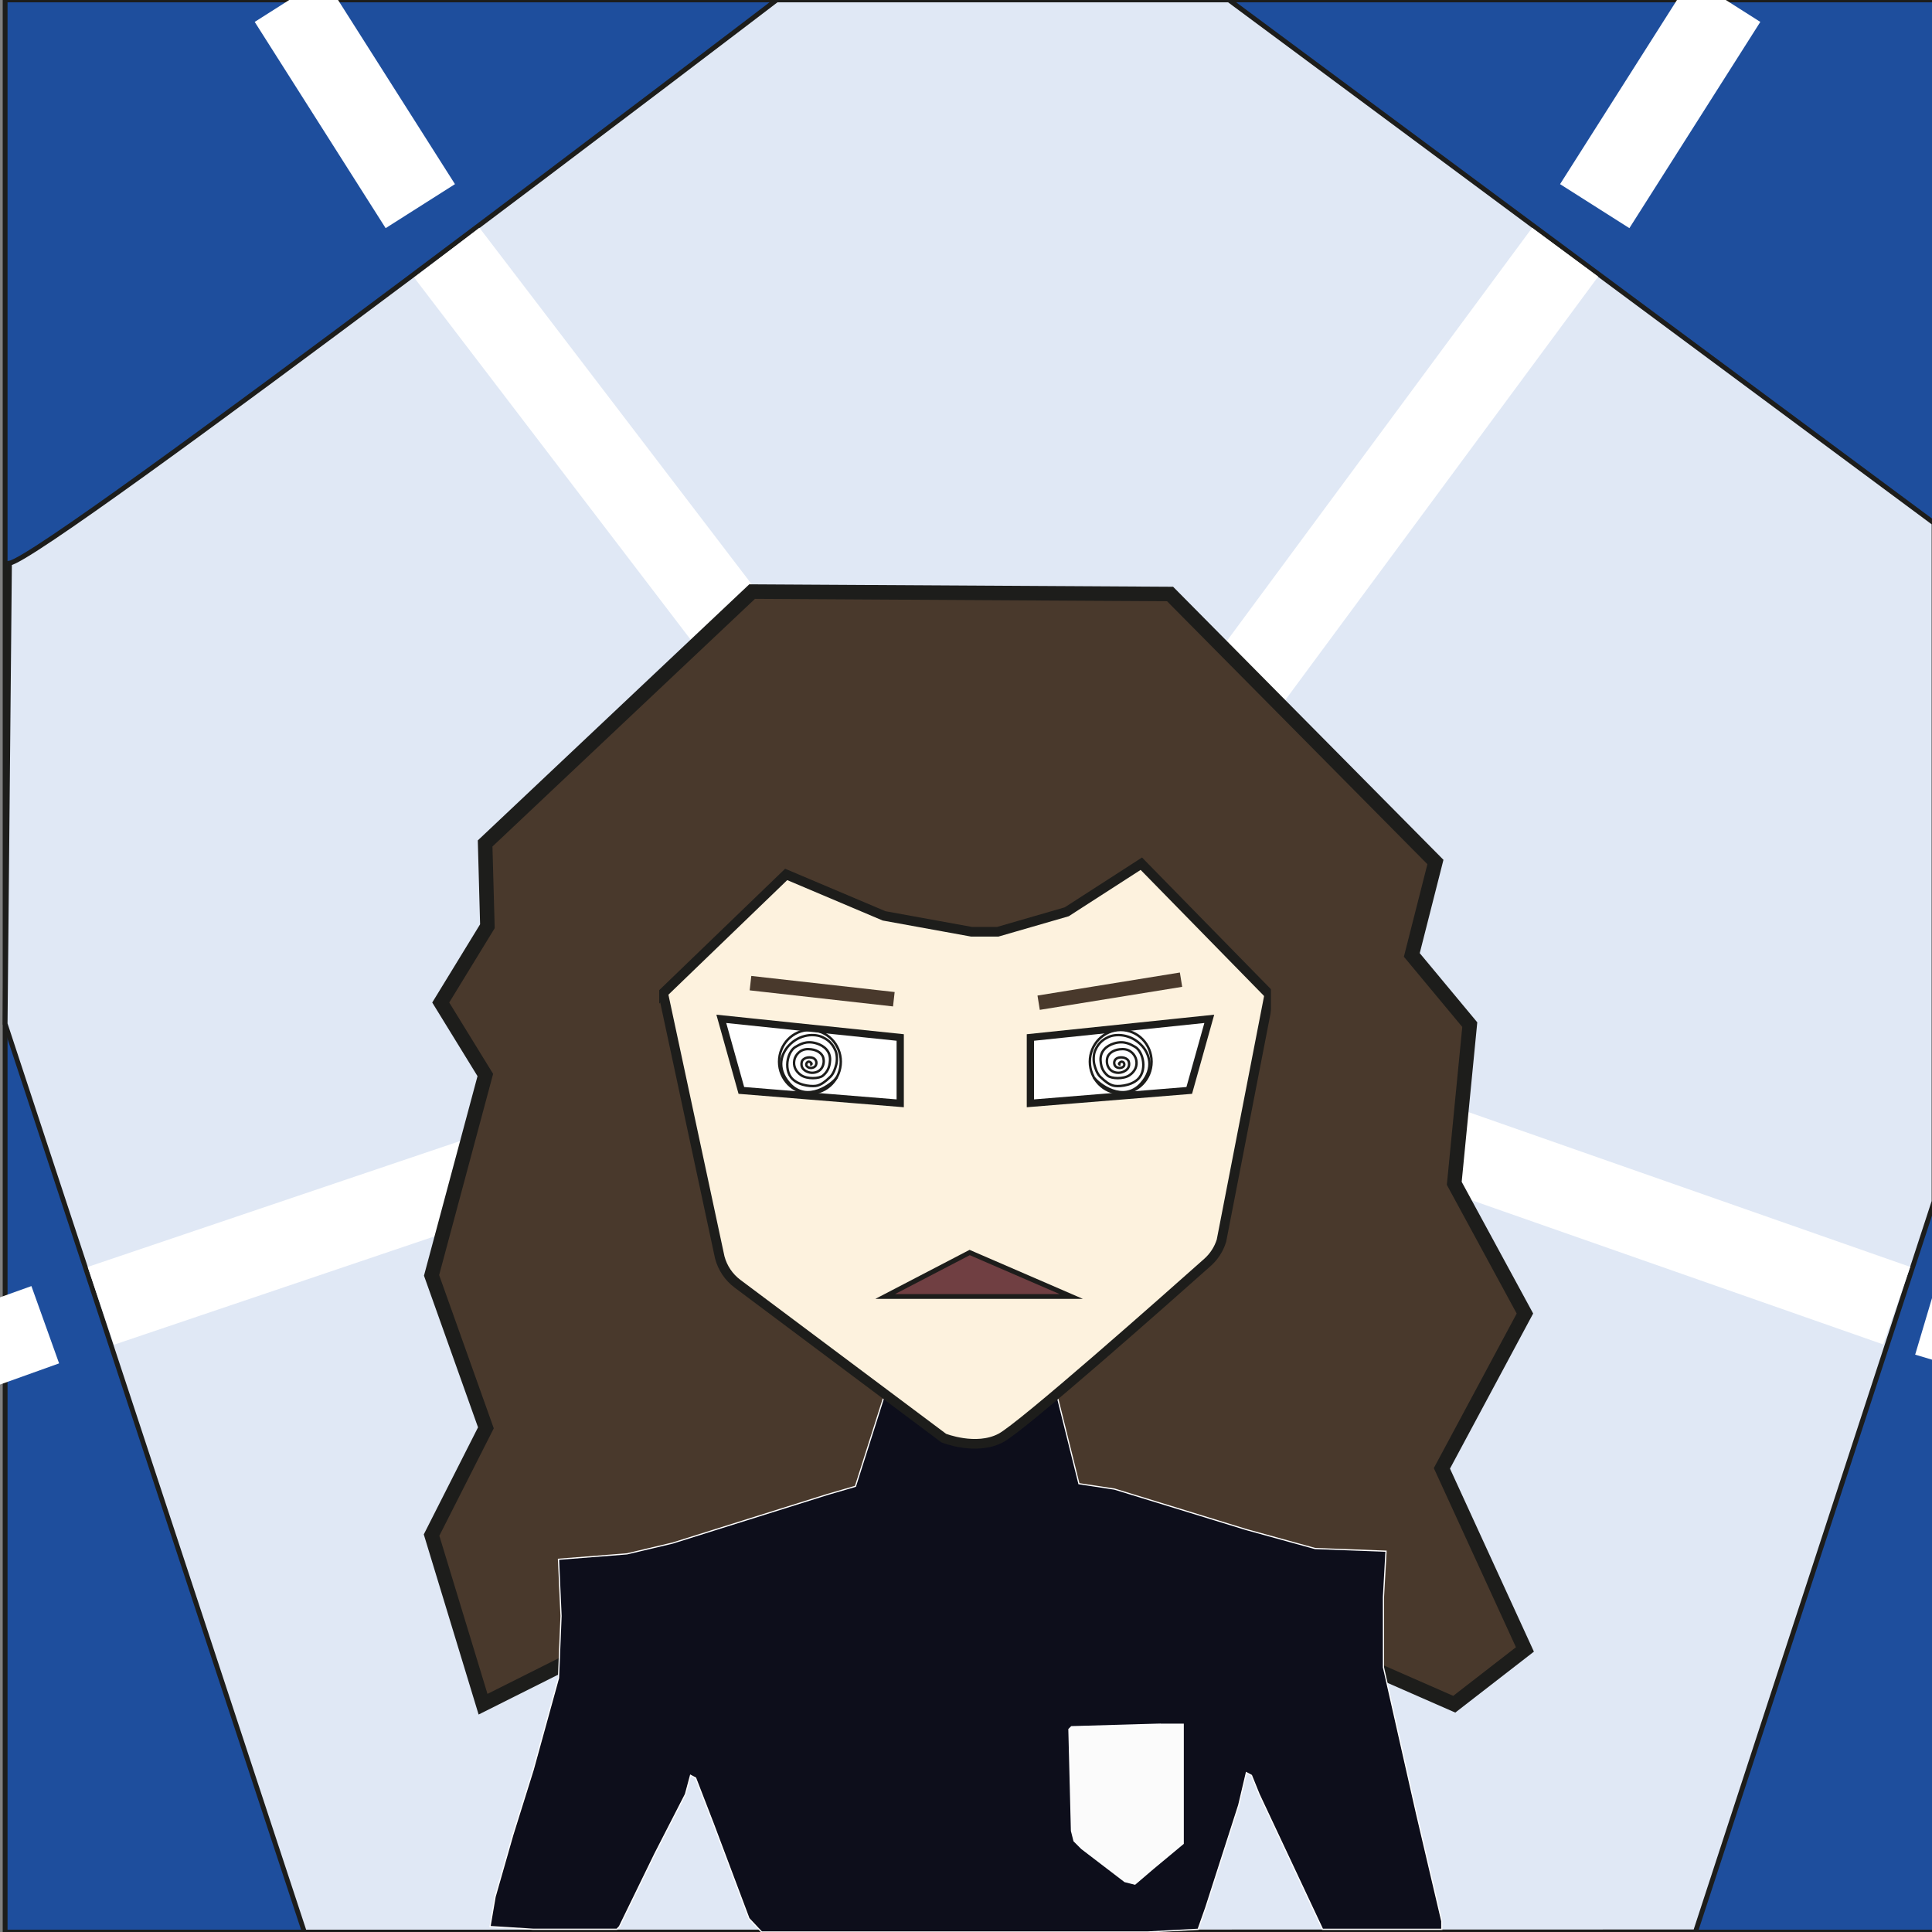 <?xml version="1.0" encoding="UTF-8"?>
<svg id="jules" xmlns="http://www.w3.org/2000/svg" viewBox="0 0 400 400">
  <rect x="0" y="0" width="400" height="400" fill="#808080" stroke="none"/>
  <defs>
    <style>
      .cls-1 {
        fill: #703f42;
      }

      .cls-1, .cls-2, .cls-3, .cls-4, .cls-5, .cls-6, .cls-7, .cls-8, .cls-9, .cls-10, .cls-11, .cls-12, .cls-13 {
        stroke-miterlimit: 10;
      }

      .cls-1, .cls-2, .cls-3, .cls-5, .cls-6, .cls-8, .cls-10, .cls-12, .cls-13 {
        stroke: #1d1d1b;
      }

      .cls-2 {
        fill: #1e4e9d;
      }

      .cls-14, .cls-8, .cls-12 {
        fill: #49392c;
      }

      .cls-3 {
        fill: #e0e8f5;
      }

      .cls-4 {
        stroke-width: 17px;
      }

      .cls-4, .cls-7, .cls-10 {
        fill: none;
      }

      .cls-4, .cls-9, .cls-11 {
        stroke: #fff;
      }

      .cls-5 {
        stroke-width: 1.5px;
      }

      .cls-5, .cls-6 {
        fill: #fff;
      }

      .cls-6, .cls-10 {
        stroke-width: .5px;
      }

      .cls-7 {
        stroke: #49392c;
      }

      .cls-7, .cls-12 {
        stroke-width: 3px;
      }

      .cls-8, .cls-13 {
        stroke-width: 2px;
      }

      .cls-9 {
        fill: #fbfbfb;
      }

      .cls-9, .cls-11 {
        stroke-width: .25px;
      }

      .cls-11 {
        fill: #0d0e1b;
      }

      .cls-13 {
        fill: #fdf2de;
      }
      
      /* Animations pour Jules */
      
      /* Animation des spirales - rotation sur elles-mêmes */
      .spirale-droite {
        animation: spiraleRotationDroite 2s linear infinite;
        transform-origin: 232.03px 219.81px;
      }
      
      .spirale-gauche {
        animation: spiraleRotationGauche 2s linear infinite;
        transform-origin: 167.69px 219.81px;
      }
      
      @keyframes spiraleRotationDroite {
        0% { transform: rotate(0deg); }
        100% { transform: rotate(360deg); }
      }
      
      @keyframes spiraleRotationGauche {
        0% { transform: rotate(0deg); }
        100% { transform: rotate(-360deg); }
      }
      
      /* Animation des sourcils - mouvement expressif */
      #sourcil_droit {
        animation: sourcilDroit 4s ease-in-out infinite;
        transform-origin: center;
      }
      
      #sourcil_gauche {
        animation: sourcilGauche 4s ease-in-out infinite;
        transform-origin: center;
      }
      
      @keyframes sourcilDroit {
        0%, 100% { transform: translateY(0px) rotate(0deg); }
        25% { transform: translateY(-2px) rotate(1deg); }
        50% { transform: translateY(1px) rotate(-0.5deg); }
        75% { transform: translateY(-1px) rotate(0.5deg); }
      }
      
      @keyframes sourcilGauche {
        0%, 100% { transform: translateY(0px) rotate(0deg); }
        25% { transform: translateY(-1px) rotate(-0.5deg); }
        50% { transform: translateY(2px) rotate(1deg); }
        75% { transform: translateY(-2px) rotate(-1deg); }
      }
      
      /* Animation des cheveux - mouvement naturel */
      #cheveux {
        animation: cheveuxJules 5s ease-in-out infinite;
        transform-origin: center top;
      }
      
      @keyframes cheveuxJules {
        0%, 100% { transform: rotate(0deg) scale(1); }
        25% { transform: rotate(0.8deg) scale(1.003); }
        50% { transform: rotate(-0.5deg) scale(0.997); }
        75% { transform: rotate(0.6deg) scale(1.002); }
      }
      
      /* Animation du visage - léger mouvement de tête */
      #visage {
        animation: visageJules 6s ease-in-out infinite;
        transform-origin: center;
      }
      
      @keyframes visageJules {
        0%, 100% { transform: translateX(0px) translateY(0px) rotate(0deg); }
        30% { transform: translateX(1px) translateY(-0.5px) rotate(0.3deg); }
        60% { transform: translateX(-1px) translateY(0.5px) rotate(-0.2deg); }
      }
      
      /* Animation de la bouche - mouvement subtil sans soupir */
      #bouche {
        animation: boucheJules 8s ease-in-out infinite;
        transform-origin: center;
      }
      
      @keyframes boucheJules {
        0%, 100% { transform: scaleY(1) scaleX(1); }
        25% { transform: scaleY(0.98) scaleX(1.005); }
        50% { transform: scaleY(1.01) scaleX(0.998); }
        75% { transform: scaleY(0.99) scaleX(1.002); }
      }
    </style>
  </defs>
  <g id="fond-2" data-name="fond">
    <rect class="cls-2" x="1.06" y="-.02" width="400.04" height="400.04"/>
    <path class="cls-3" d="M1.96,116.6C9.69,115.41,160.8-.02,160.8-.02h93.63l146,108.32v140.44l-49.41,151.24-288,.04L1.06,211.97l.9-95.37Z"/>
    <polyline class="cls-4" points="324.05 52.21 210.15 206.36 392.69 270.32"/>
    <polyline class="cls-4" points="20.88 270.36 210.15 206.36 92.5 52.31"/>
    <line class="cls-4" x1="330.17" y1="42.68" x2="357.28" y2="-.02"/>
    <line class="cls-4" x1="87.02" y1="42.68" x2="59.91" y2="-.02"/>
    <line class="cls-4" x1="403.44" y1="273.66" x2="398.94" y2="272.32"/>
    <line class="cls-4" x1="-3.44" y1="278.86" x2="9.37" y2="274.27"/>
  </g>
  <polygon id="cheveux" class="cls-12" points="155.72 122.48 242.25 122.98 297.19 178.47 292.3 197.71 304.3 212.14 301.09 245 315.72 271.95 298.53 304.01 315.72 341.5 301.09 352.84 255.29 332.77 218.79 352.84 161.64 346.55 140.05 332.77 100.01 352.84 89.35 317.82 100.6 295.62 89.35 264.05 100.48 222.57 91.25 207.56 100.91 191.77 100.44 174.63 155.72 122.48"/>
  <g id="t-shirt">
    <path id="maillot" class="cls-11" d="M218.76,288.62l4.62,18.56,7.36,1.12,27.32,8.39,14.19,3.91,14.71.56-.53,9.51v14.54l6.83,30.19,5.25,22.36v1.68h-24.69l-13.14-27.96-1.58-3.91-1.05-.56-1.58,6.71-6.83,21.25-1.58,4.47-10.51.56h-79.86l-2.63-2.8-7.36-19.57-3.68-9.51-1.05-.56-1.05,3.91-6.31,12.3-7.36,15.1-.53.56h-17.34l-8.93-.56,1.05-6.15,3.68-12.86,4.2-13.42,5.25-19.01.53-12.86-.53-11.74,14.19-1.12,9.46-2.24,32.05-10.06,5.78-1.68h0l6.08-19.12"/>
    <path id="badge" class="cls-9" d="M240.24,356.99h4.73v24.7l-6.31,5.25-3.68,3.15-2.1-.53-8.93-6.83-1.58-1.58-.53-2.1-.53-21.02.53-.53,18.39-.53Z"/>
  </g>
  <path id="visage" class="cls-13" d="M268.33,177.42l-15.44,79.45c-.54,1.74-1.54,3.29-2.9,4.5-8.24,7.33-38.41,34.08-42.82,36.37-5.11,2.67-11.78,0-11.78,0l-42.69-31.95c-1.81-1.35-3.1-3.27-3.68-5.45l-17.22-80.38,136.51-2.54Z"/>
  <polyline id="cheveux_haut" class="cls-8" points="129.43 168.77 132.68 210.06 162.77 181.04 183.04 189.62 201.14 192.91 206.58 192.91 220.85 188.78 236.3 178.82 265.57 208.72 271.83 172.48"/>
  <polygon id="bouche" class="cls-1" points="183.27 268.42 200.76 259.32 221.79 268.42 183.27 268.42"/>
  
  <g id="yeux-2" data-name="yeux">
    <g id="oeil_droit">
      <polygon id="paupiere" class="cls-5" points="213.33 228.43 213.33 214.8 250.37 210.94 246.22 225.76 213.33 228.43"/>
      <g id="pupille">
        <ellipse class="cls-6" cx="232.03" cy="219.81" rx="6.39" ry="6.56"/>
        <path class="cls-6 spirale-droite" d="M231.99,220.43s-.55-.03-.19-.39c.66-.66,1.27.26.84.74-.43.49-1.4.4-1.75-.07-.38-.51-.26-1.4.53-1.68s2.11-.05,2.31.89-.27,1.65-1.29,2.03-2.23.07-2.81-.75c-.72-1.01-.44-2.18-.23-2.56.38-.7,1.29-1.41,3-1.43s2.65,1.27,2.85,2.26c.24,1.18-.21,2.35-1.43,3.16s-3.73.73-4.5.06-1.38-1.52-1.46-3.17c-.09-1.81,1.14-2.99,2.79-3.49,2.22-.68,3.58.3,4.33.7.59.31,1.31,1.21,1.61,2.59s.1,3.11-1.02,4.14c-1.56,1.45-4.31,1.54-5.12,1.29s-1.52-.72-2.65-1.81c-.65-.62-1.03-1.74-1.23-2.54s-.2-2.02.16-2.88c.78-1.87,2.02-2.45,2.66-2.77,1.53-.76,4.69-.78,7.03,1.75,1.39,1.51,2.75,4.57-.19,7.85-3.64,4.06-8.87.08-9.78-1.32"/>
      </g>
    </g>
    <g id="oeil_gauche">
      <polygon id="paupiere-2" data-name="paupiere" class="cls-5" points="186.38 228.43 186.38 214.8 149.34 210.94 153.49 225.76 186.38 228.43"/>
      <g id="pupille-2" data-name="pupille">
        <ellipse class="cls-10" cx="167.69" cy="219.81" rx="6.39" ry="6.56"/>
        <path class="cls-10 spirale-gauche" d="M167.72,220.43s.55-.03.19-.39c-.66-.66-1.27.26-.84.74.43.49,1.4.4,1.75-.07.38-.51.26-1.4-.53-1.68s-2.11-.05-2.31.89.27,1.65,1.29,2.03,2.23.07,2.81-.75c.72-1.01.44-2.18.23-2.56-.38-.7-1.29-1.41-3-1.43s-2.65,1.27-2.85,2.26c-.24,1.18.21,2.35,1.43,3.16s3.73.73,4.5.06,1.38-1.52,1.46-3.17c.09-1.81-1.14-2.99-2.79-3.49-2.22-.68-3.58.3-4.33.7-.59.31-1.31,1.21-1.61,2.59s-.1,3.11,1.02,4.14c1.56,1.45,4.31,1.54,5.12,1.29s1.52-.72,2.65-1.81c.65-.62,1.03-1.74,1.23-2.54s.2-2.02-.16-2.88c-.78-1.87-2.02-2.45-2.66-2.77-1.53-.76-4.69-.78-7.03,1.75-1.39,1.51-2.75,4.57.19,7.85,3.64,4.06,8.87.08,9.78-1.32"/>
      </g>
    </g>
  </g>
  <g id="sourcils-2" data-name="sourcils">
    <line id="sourcil_droit" class="cls-7" x1="215.04" y1="207.6" x2="244.52" y2="202.83"/>
    <line id="sourcil_gauche" class="cls-7" x1="155.38" y1="203.55" x2="185.06" y2="206.88"/>
  </g>
  <rect id="rectangle_marron" class="cls-14" x="121.07" y="166.43" width="15.41" height="56.42"/>
  <rect id="rectange_marron" class="cls-14" x="263.13" y="166.43" width="15.41" height="56.42"/>
  <rect class="cls-14" x="110.66" y="232.31" width="27.11" height="0"/>
</svg>